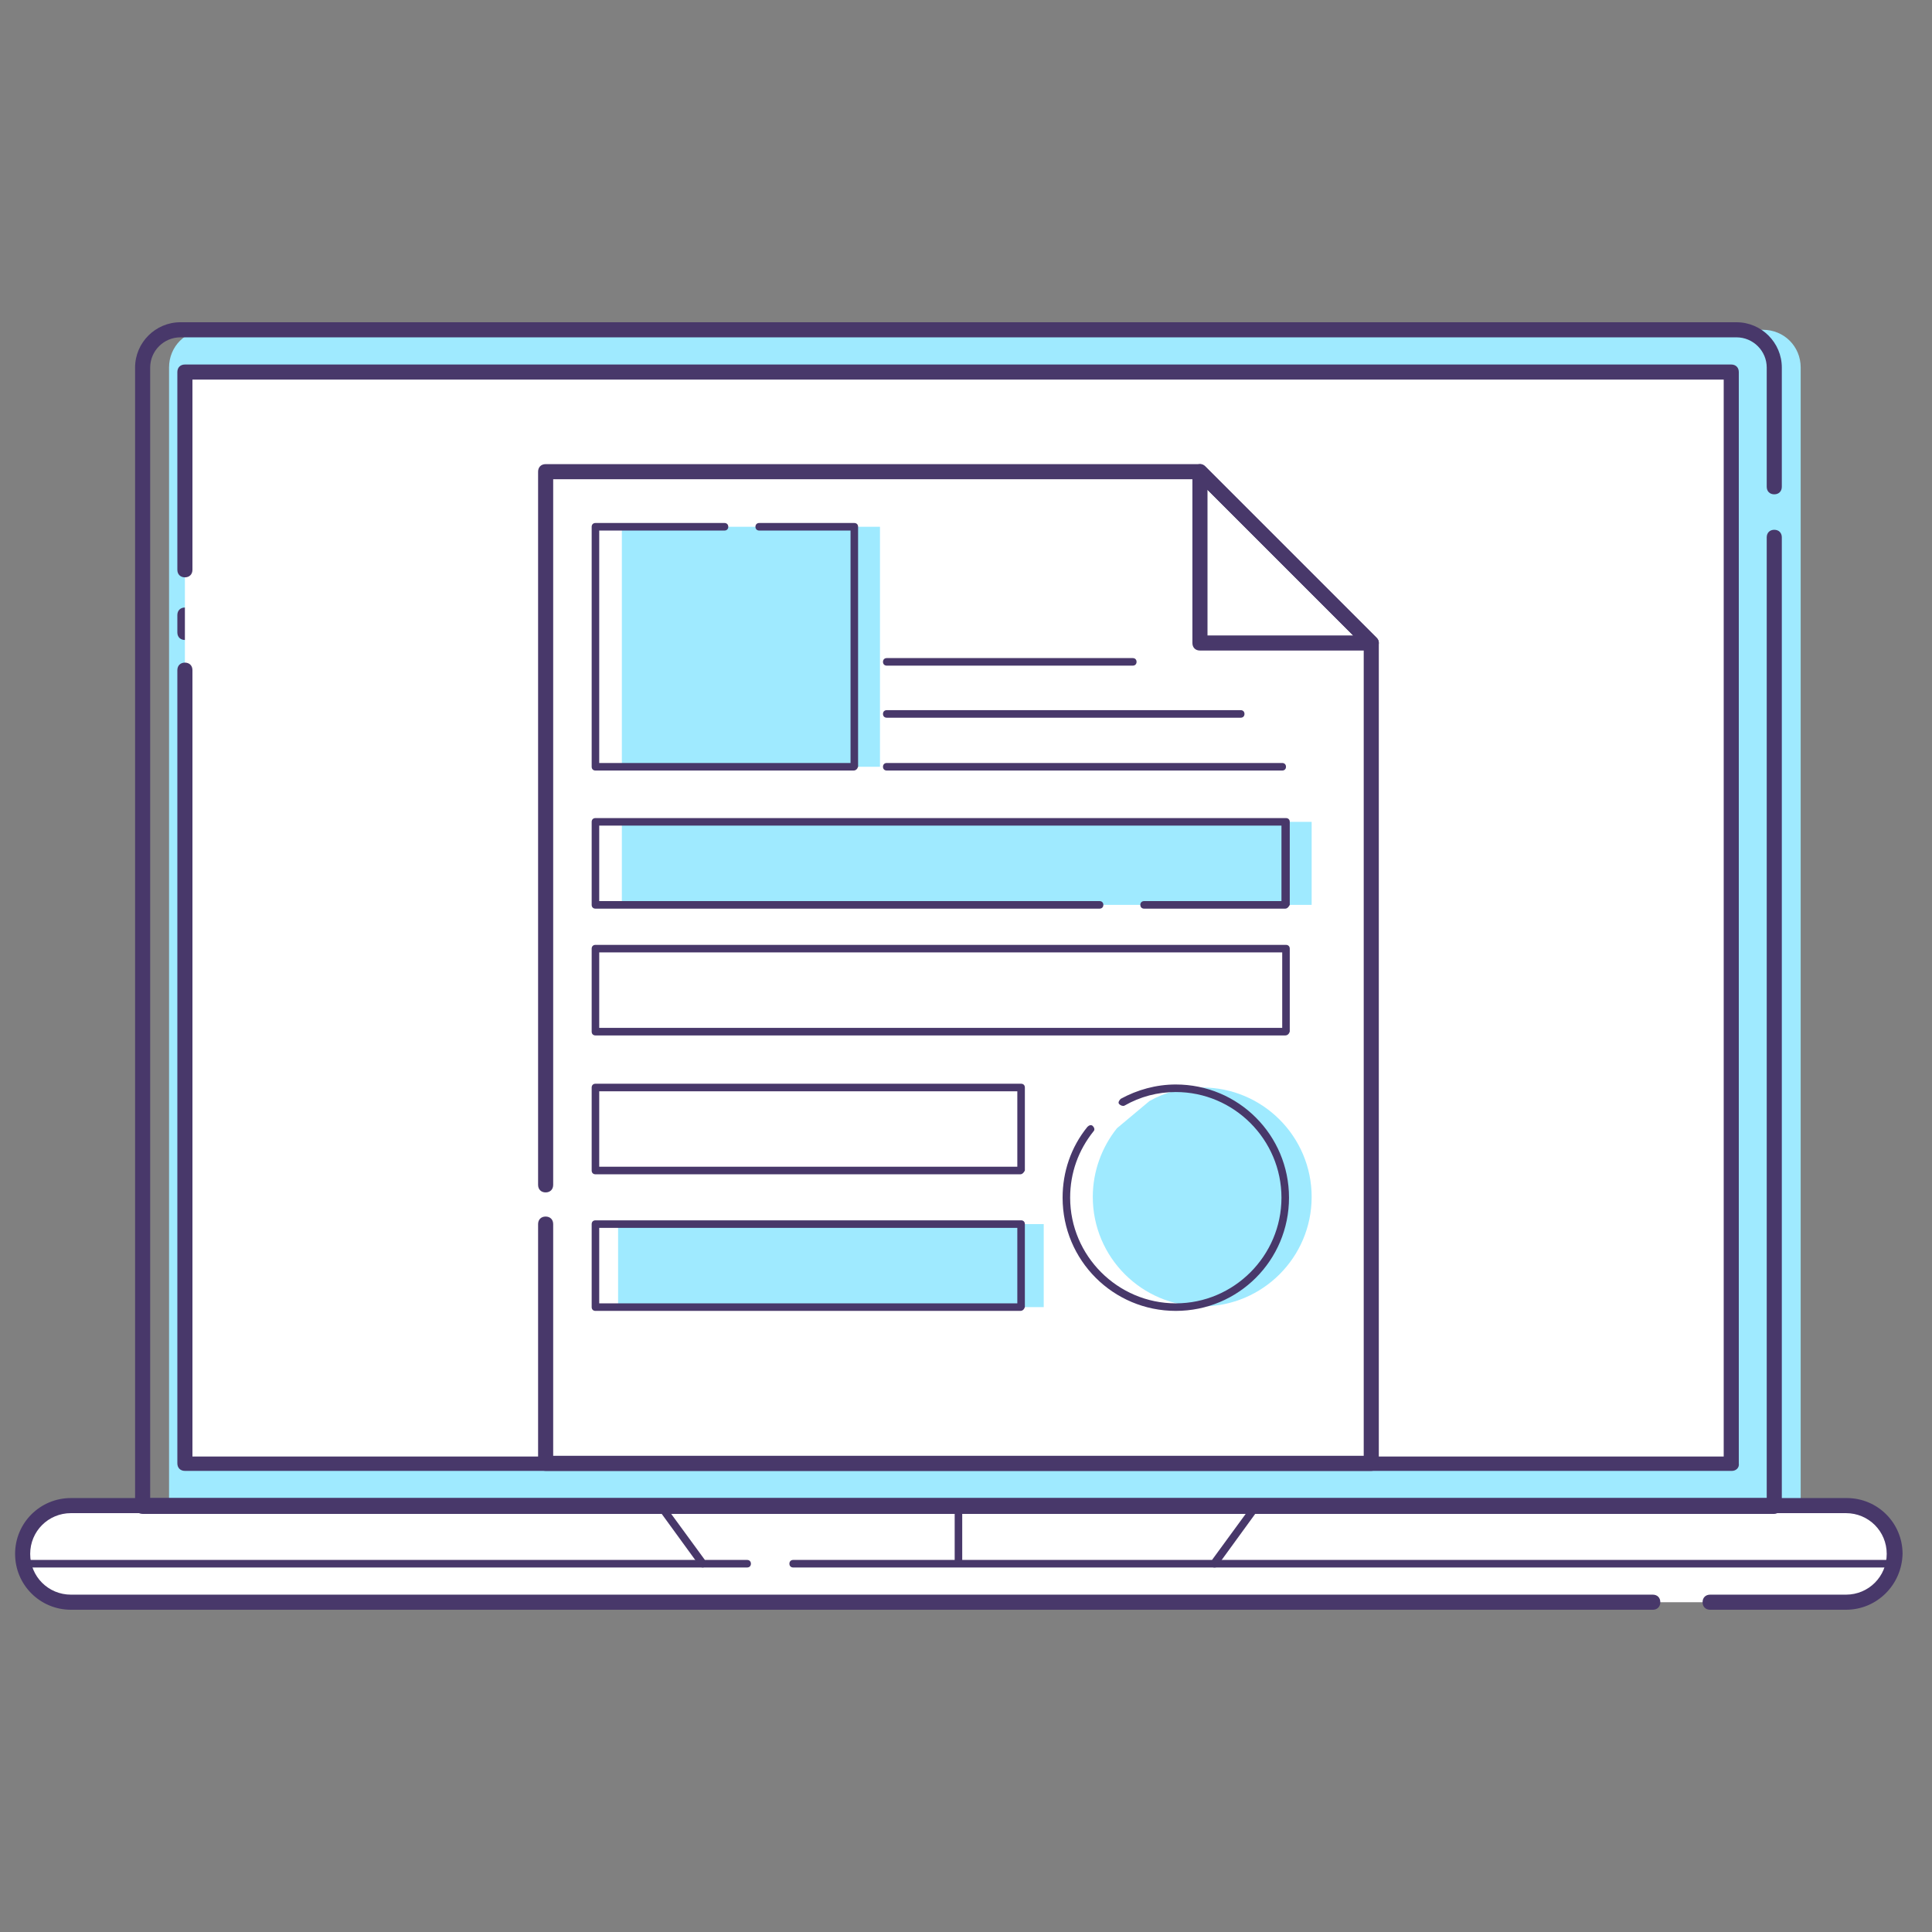 <?xml version="1.0" encoding="utf-8"?>
<!-- Generator: Adobe Illustrator 22.1.0, SVG Export Plug-In . SVG Version: 6.00 Build 0)  -->
<svg version="1.1" id="Layer_1" xmlns="http://www.w3.org/2000/svg" xmlns:xlink="http://www.w3.org/1999/xlink" x="0px" y="0px"
	 viewBox="0 0 256 256" style="enable-background:new 0 0 256 256;" xml:space="preserve">
<rect x="0" y="0" width="256" height="256" fill="#808080" stroke="none"/>
<style type="text/css">
	.st0{fill:#9FEAFF;}
	.st1{fill:#FFFFFF;}
	.st2{fill:#48386A;}
</style>
<g>
	<g>
		<path class="st0" d="M238.6,71.2v128.3H22.4V48.7c0-2.8,2.2-5,5-5h206.2c2.8,0,5,2.2,5,5v15.8V71.2z"/>
		<g>
			<path class="st1" d="M219,212.3H9.4c-3.5,0-6.4-2.9-6.4-6.4l0,0c0-3.5,2.9-6.4,6.4-6.4h235.3c3.5,0,6.4,2.9,6.4,6.4l0,0
				c0,3.5-2.9,6.4-6.4,6.4h-18H219z"/>
			<path class="st2" d="M244.6,213.3h-18c-0.6,0-1-0.4-1-1s0.4-1,1-1h18c3,0,5.4-2.4,5.4-5.4c0-3-2.4-5.4-5.4-5.4H9.4
				c-3,0-5.4,2.4-5.4,5.4c0,3,2.4,5.4,5.4,5.4H219c0.6,0,1,0.4,1,1s-0.4,1-1,1H9.4c-4.1,0-7.4-3.3-7.4-7.4c0-4.1,3.3-7.4,7.4-7.4
				h235.3c4.1,0,7.4,3.3,7.4,7.4C252,210,248.7,213.3,244.6,213.3z"/>
		</g>
		<g>
			<polygon class="st1" points="99,207.2 93.1,207.2 87.5,199.6 166.5,199.6 160.9,207.2 105.1,207.2 			"/>
			<path class="st2" d="M160.9,207.7h-55.8c-0.3,0-0.5-0.2-0.5-0.5s0.2-0.5,0.5-0.5h55.5l4.9-6.7H88.5l4.9,6.7H99
				c0.3,0,0.5,0.2,0.5,0.5s-0.2,0.5-0.5,0.5h-5.9c-0.2,0-0.3-0.1-0.4-0.2l-5.6-7.7c-0.1-0.2-0.1-0.4,0-0.5c0.1-0.2,0.3-0.3,0.4-0.3
				h79c0.2,0,0.4,0.1,0.4,0.3c0.1,0.2,0.1,0.4,0,0.5l-5.6,7.7C161.2,207.7,161.1,207.7,160.9,207.7z"/>
		</g>
		<g>
			<path class="st2" d="M235.1,200.6H18.9c-0.6,0-1-0.4-1-1V48.7c0-3.3,2.7-6,6-6h206.2c3.3,0,6,2.7,6,6v15.8c0,0.6-0.4,1-1,1
				s-1-0.4-1-1V48.7c0-2.2-1.8-4-4-4H23.9c-2.2,0-4,1.8-4,4v149.8h214.2V71.2c0-0.6,0.4-1,1-1s1,0.4,1,1v128.3
				C236.1,200.1,235.6,200.6,235.1,200.6z"/>
		</g>
		<g>
			<path class="st2" d="M24.5,84.8c-0.6,0-1-0.4-1-1v-2.3c0-0.6,0.4-1,1-1s1,0.4,1,1v2.3C25.5,84.3,25.1,84.8,24.5,84.8z"/>
		</g>
		<g>
			<polygon class="st1" points="24.5,75.5 24.5,49.3 229.5,49.3 229.5,193.9 24.5,193.9 24.5,88.8 			"/>
			<path class="st2" d="M229.5,194.9H24.5c-0.6,0-1-0.4-1-1V88.8c0-0.6,0.4-1,1-1s1,0.4,1,1v104.2h202.9V50.3H25.5v25.2
				c0,0.6-0.4,1-1,1s-1-0.4-1-1V49.3c0-0.6,0.4-1,1-1h204.9c0.6,0,1,0.4,1,1v144.6C230.5,194.5,230,194.9,229.5,194.9z"/>
		</g>
		<g>
			<path class="st2" d="M127,207.5c-0.3,0-0.5-0.2-0.5-0.5v-7.5c0-0.3,0.2-0.5,0.5-0.5s0.5,0.2,0.5,0.5v7.5
				C127.5,207.3,127.3,207.5,127,207.5z"/>
		</g>
		<g>
			<path class="st2" d="M181.7,194.9H72.3c-0.6,0-1-0.4-1-1v-31.7c0-0.6,0.4-1,1-1s1,0.4,1,1v30.7h107.4V85.6l-22.1-22.1H73.3V157
				c0,0.6-0.4,1-1,1s-1-0.4-1-1V62.5c0-0.6,0.4-1,1-1H159c0.3,0,0.5,0.1,0.7,0.3l22.7,22.7c0.2,0.2,0.3,0.4,0.3,0.7v108.7
				C182.7,194.5,182.2,194.9,181.7,194.9z"/>
		</g>
		<g>
			<path class="st2" d="M181.7,86.2H159c-0.6,0-1-0.4-1-1V62.5c0-0.4,0.2-0.8,0.6-0.9c0.4-0.2,0.8-0.1,1.1,0.2l22.7,22.7
				c0.3,0.3,0.4,0.7,0.2,1.1C182.5,86,182.1,86.2,181.7,86.2z M160,84.2h19.3L160,64.9V84.2z"/>
		</g>
		<polygon class="st0" points="104,69.8 116.6,69.8 116.6,101.6 82.4,101.6 82.4,69.8 99.5,69.8 		"/>
		<rect x="81.9" y="162.2" class="st0" width="56.4" height="11"/>
		<polygon class="st0" points="149.1,119.9 82.4,119.9 82.4,108.9 173.8,108.9 173.8,119.9 155.1,119.9 		"/>
		<path class="st0" d="M152.3,145.9c2.1-1.2,4.5-1.8,7-1.8c8,0,14.5,6.5,14.5,14.5c0,8-6.5,14.5-14.5,14.5c-8,0-14.5-6.5-14.5-14.5
			c0-3.4,1.2-6.6,3.2-9.1L152.3,145.9z"/>
		<g>
			<path class="st2" d="M113.1,102.1H78.9c-0.3,0-0.5-0.2-0.5-0.5V69.8c0-0.3,0.2-0.5,0.5-0.5H96c0.3,0,0.5,0.2,0.5,0.5
				s-0.2,0.5-0.5,0.5H79.4v30.8h33.3V70.3h-12.1c-0.3,0-0.5-0.2-0.5-0.5s0.2-0.5,0.5-0.5h12.6c0.3,0,0.5,0.2,0.5,0.5v31.8
				C113.6,101.9,113.4,102.1,113.1,102.1z"/>
		</g>
		<g>
			<path class="st2" d="M170.3,120.4h-18.7c-0.3,0-0.5-0.2-0.5-0.5s0.2-0.5,0.5-0.5h18.2v-10H79.4v10h66.3c0.3,0,0.5,0.2,0.5,0.5
				s-0.2,0.5-0.5,0.5H78.9c-0.3,0-0.5-0.2-0.5-0.5v-11c0-0.3,0.2-0.5,0.5-0.5h91.5c0.3,0,0.5,0.2,0.5,0.5v11
				C170.8,120.1,170.6,120.4,170.3,120.4z"/>
		</g>
		<g>
			<path class="st2" d="M170.3,137.2H78.9c-0.3,0-0.5-0.2-0.5-0.5v-11c0-0.3,0.2-0.5,0.5-0.5h91.5c0.3,0,0.5,0.2,0.5,0.5v11
				C170.8,137,170.6,137.2,170.3,137.2z M79.4,136.2h90.5v-10H79.4V136.2z"/>
		</g>
		<g>
			<path class="st2" d="M135.2,155.6H78.9c-0.3,0-0.5-0.2-0.5-0.5v-11c0-0.3,0.2-0.5,0.5-0.5h56.4c0.3,0,0.5,0.2,0.5,0.5v11
				C135.7,155.3,135.5,155.6,135.2,155.6z M79.4,154.6h55.4v-10H79.4V154.6z"/>
		</g>
		<g>
			<path class="st2" d="M135.2,173.7H78.9c-0.3,0-0.5-0.2-0.5-0.5v-11c0-0.3,0.2-0.5,0.5-0.5h56.4c0.3,0,0.5,0.2,0.5,0.5v11
				C135.7,173.5,135.5,173.7,135.2,173.7z M79.4,172.7h55.4v-10H79.4V172.7z"/>
		</g>
		<g>
			<path class="st2" d="M155.8,173.7c-8.3,0-15-6.7-15-15c0-3.4,1.1-6.7,3.3-9.4c0.2-0.2,0.5-0.3,0.7-0.1c0.2,0.2,0.3,0.5,0.1,0.7
				c-2,2.5-3.1,5.5-3.1,8.8c0,7.7,6.3,14,14,14s14-6.3,14-14s-6.3-14-14-14c-2.4,0-4.7,0.6-6.8,1.8c-0.2,0.1-0.5,0-0.7-0.2
				s0-0.5,0.2-0.7c2.2-1.2,4.7-1.9,7.3-1.9c8.3,0,15,6.7,15,15S164.1,173.7,155.8,173.7z"/>
		</g>
		<g>
			<path class="st2" d="M150.1,88.2h-32.6c-0.3,0-0.5-0.2-0.5-0.5s0.2-0.5,0.5-0.5h32.6c0.3,0,0.5,0.2,0.5,0.5
				S150.4,88.2,150.1,88.2z"/>
		</g>
		<g>
			<path class="st2" d="M164.4,95.1h-46.9c-0.3,0-0.5-0.2-0.5-0.5s0.2-0.5,0.5-0.5h46.9c0.3,0,0.5,0.2,0.5,0.5
				S164.7,95.1,164.4,95.1z"/>
		</g>
		<g>
			<path class="st2" d="M169.9,102.1h-52.4c-0.3,0-0.5-0.2-0.5-0.5s0.2-0.5,0.5-0.5h52.4c0.3,0,0.5,0.2,0.5,0.5
				S170.2,102.1,169.9,102.1z"/>
		</g>
	</g>
	<g>
		<path class="st2" d="M93.1,207.7H3c-0.3,0-0.5-0.2-0.5-0.5s0.2-0.5,0.5-0.5h90.1c0.3,0,0.5,0.2,0.5,0.5S93.4,207.7,93.1,207.7z"/>
	</g>
	<g>
		<path class="st2" d="M250.9,207.7h-90c-0.3,0-0.5-0.2-0.5-0.5s0.2-0.5,0.5-0.5h90c0.3,0,0.5,0.2,0.5,0.5S251.1,207.7,250.9,207.7z
			"/>
	</g>
</g>
</svg>
